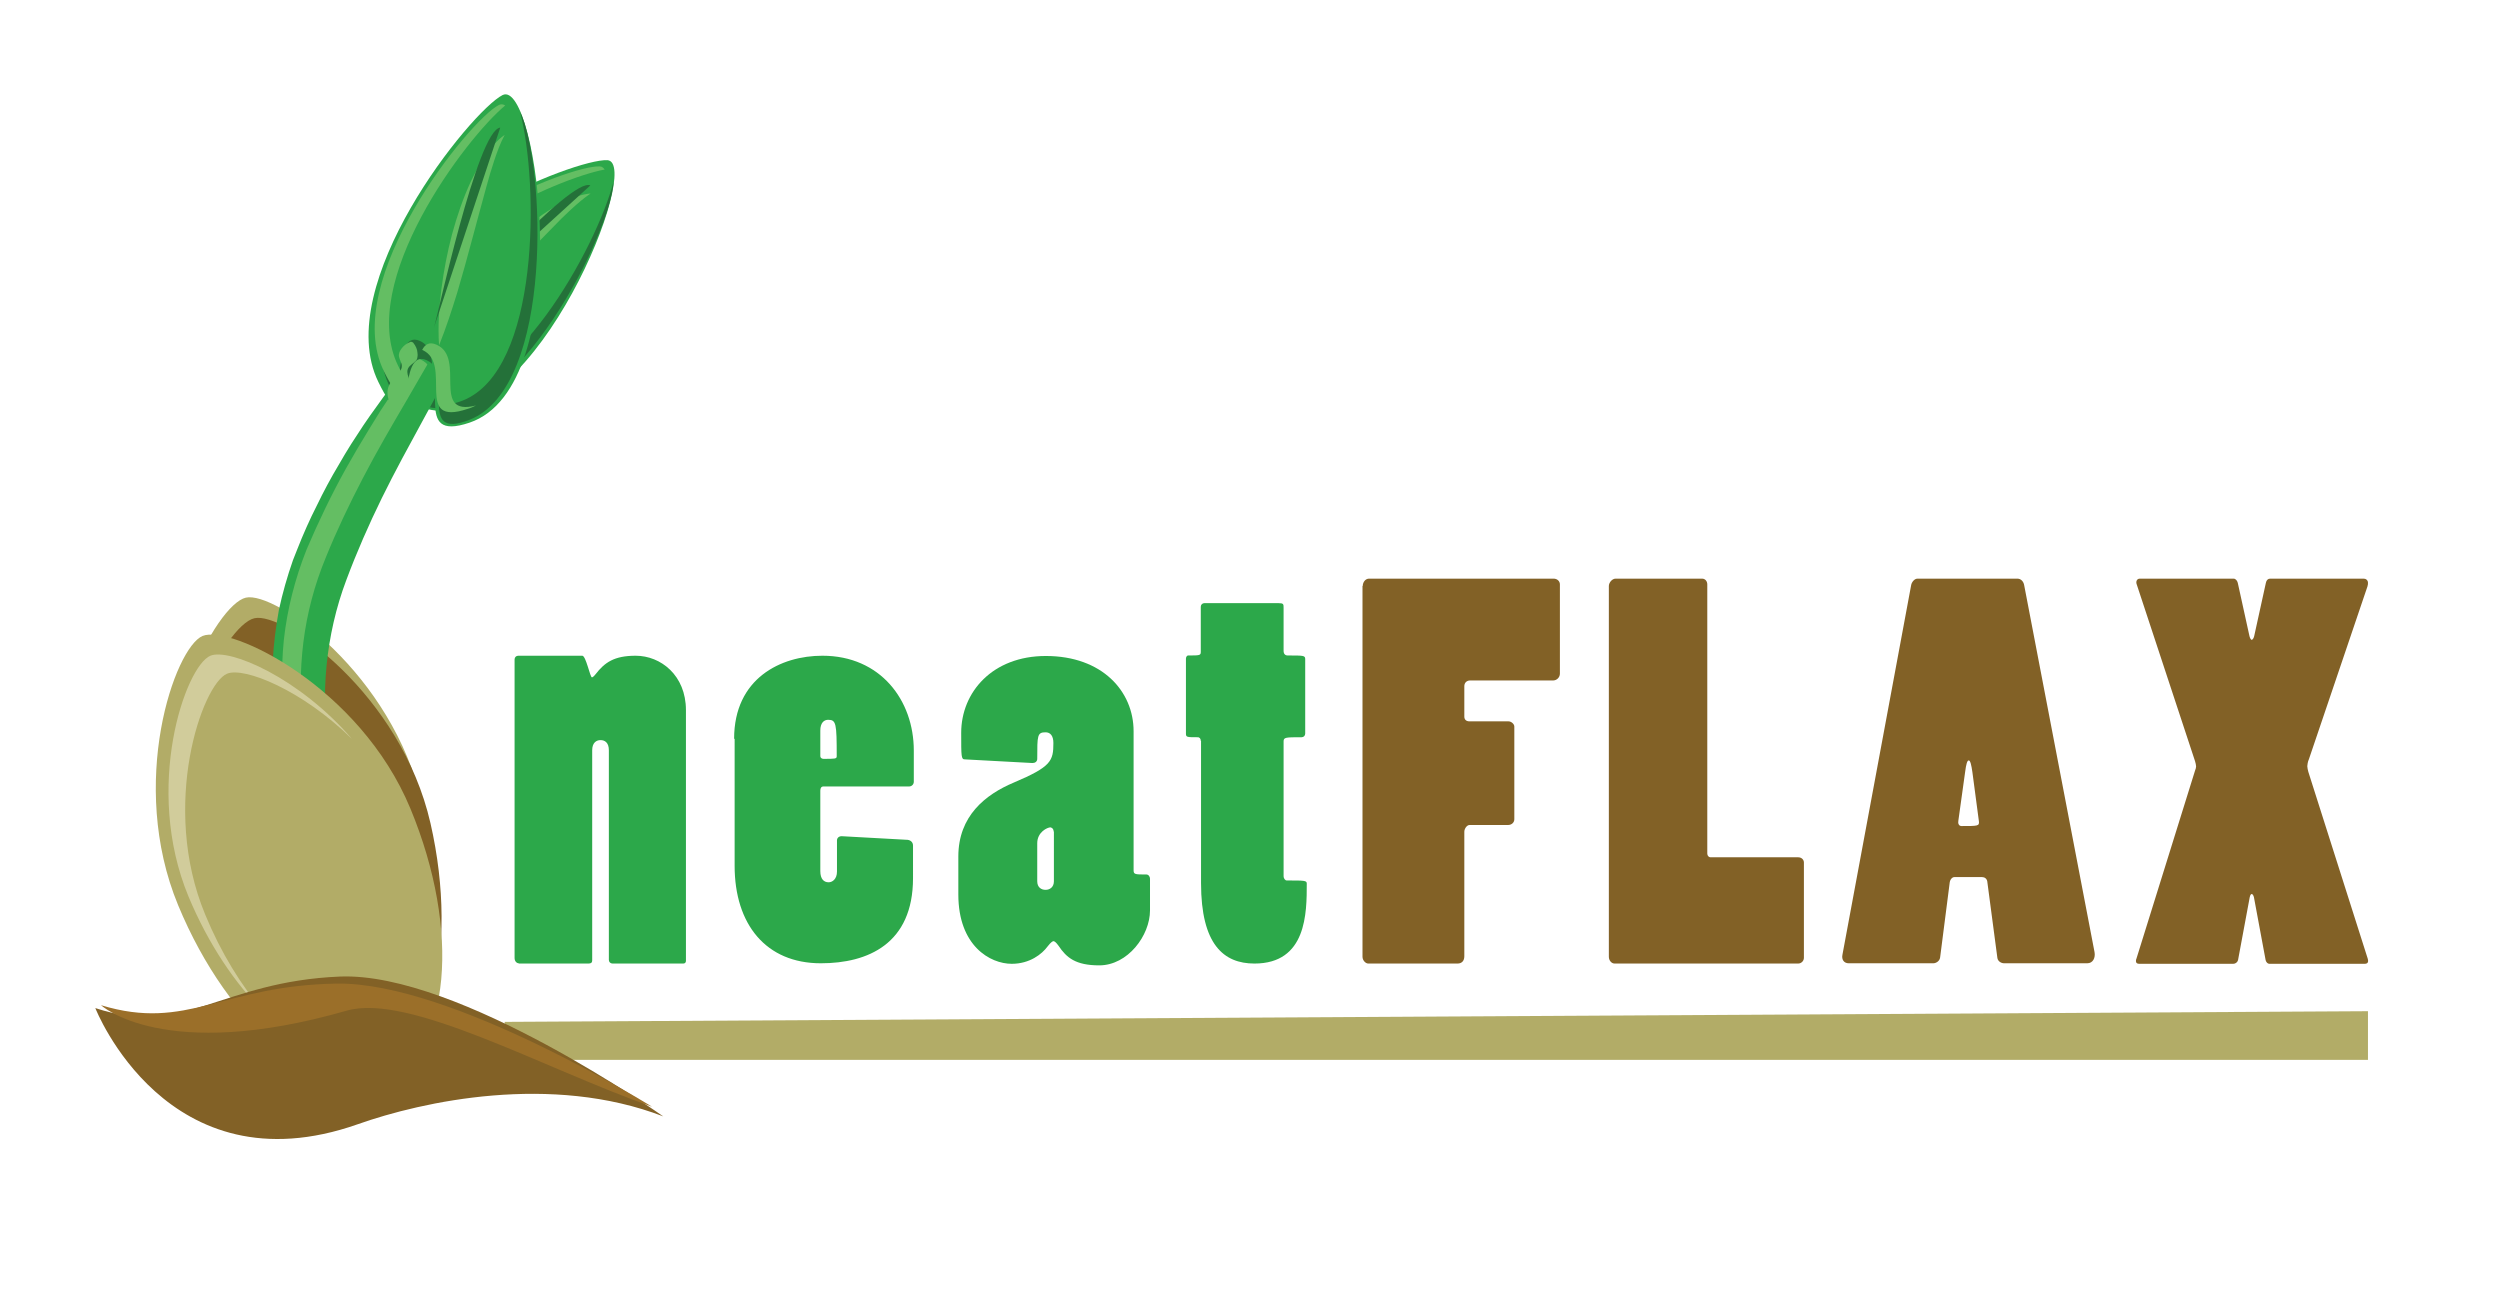 <?xml version="1.0" encoding="utf-8"?>
<!-- Generator: Adobe Illustrator 15.1.0, SVG Export Plug-In  -->
<!DOCTYPE svg PUBLIC "-//W3C//DTD SVG 1.1//EN" "http://www.w3.org/Graphics/SVG/1.1/DTD/svg11.dtd">
<svg version="1.1"
	 xmlns="http://www.w3.org/2000/svg" xmlns:xlink="http://www.w3.org/1999/xlink" xmlns:a="http://ns.adobe.com/AdobeSVGViewerExtensions/3.0/"
	 x="0px" y="0px" width="960px" height="500px" viewBox="-36.6 -36.2 960 500" enable-background="new -36.6 -36.2 960 500"
	 xml:space="preserve">
<defs>
</defs>
<path fill="#2CA84A" d="M162.6,333.7c-0.8,0-1.6-0.8-1.6-2V217c0-0.8,0.6-1.4,1.4-1.4H187c1.4,0,3,8.3,3.7,8.3
	c0.2,0,0.6-0.2,1.4-1.2c3.5-4.5,7.1-7.1,15.4-7.1c9.6,0,19.3,7.5,19.3,20.9v96.3c0,0.6-0.4,1-1,1h-27.2c-0.8,0-1.4-0.6-1.4-1.4
	v-80.5c0-3-1.6-3.9-3.2-3.9c-1.6,0-3.2,1-3.2,3.9v80.7c0,0.8-0.4,1.2-1.4,1.2H162.6z"/>
<path fill="#2CA84A" d="M245.3,247.5c0-23.2,17.9-31.9,33.9-31.9c22.3,0,35.1,17.1,35.1,36.4v12c0,1-0.8,1.8-1.8,1.8h-32.9
	c-0.8,0-1.2,0.6-1.2,1.6v30.9c0,3.1,1.4,4.3,3.2,4.3c1.4,0,3.2-1.2,3.2-4.1v-12c0-0.8,0.6-1.6,1.8-1.6l25.4,1.4c1.2,0.2,2,1,2,2.2
	V301c0,25.2-17.3,32.7-35.4,32.7c-21.1,0-33.1-15-33.1-37.4V247.5z M278.4,254.2c0,0.6,0.6,1,1.2,1c4.5,0,5.1,0,5.1-1
	c0-12.6-0.2-14-3.3-14c-1.6,0-3,1.2-3,4.1V254.2z"/>
<path fill="#2CA84A" d="M333.9,255.4c-1.4,0-1.4-1-1.4-10.2c0-15.6,12-29.5,32.5-29.5c21.7,0,33.7,13.6,33.7,28.9v53.4
	c0,1.6,0.6,1.6,4.9,1.6c0.8,0,1.4,0.8,1.4,1.6v12.2c0,9.6-8.5,21.1-19.5,21.1c-9.1,0-12.6-3-15.6-7.5c-1-1.4-1.6-1.8-2-1.8
	c-0.2,0-1,0.4-2.2,2c-2.2,3-6.9,6.7-13.8,6.7c-8.3,0-20.5-6.9-20.5-26.6v-14.6c0-15.6,10.4-23.8,21.3-28.4
	c14.4-6.1,15.2-8.3,15.2-15.2c0-2.8-1.2-4.1-3-4.1c-3.2,0-3.2,1.2-3.2,10.2c0,1-0.8,1.6-1.8,1.6L333.9,255.4z M368,283.1
	c0-0.8-0.4-1.4-1.2-1.6c-1.2,0-5.1,1.8-5.1,6.1v14.6c0,2.4,1.6,3.3,3.2,3.3c1.6,0,3.2-1,3.2-3.3V283.1z"/>
<path fill="#2CA84A" d="M424.5,248.3c0-0.8-0.4-1.4-1.2-1.4c-4.1,0-4.5,0-4.5-1.4v-28.8c0-0.6,0.4-1.2,0.8-1.2c4.5,0,4.9,0,4.9-1.4
	v-17.3c0-0.8,0.6-1.4,1.4-1.4h28.4c2,0,2,0.4,2,1.8v16.5c0,1.2,0.6,1.8,1.6,1.8c6.1,0,6.7,0,6.7,1.4v28.6c0,0.8-0.6,1.4-1.4,1.4
	c-6.1,0-6.9,0-6.9,1.6v51.8c0,0.8,0.6,1.6,1.2,1.6c6.9,0,7.7,0,7.7,1.2c0,11.2,0,30.7-20.1,30.7c-11.8,0-20.5-7.3-20.5-30.9V248.3z"
	/>
<path fill="#826126" d="M486.7,188.8c0-1.4,1-2.8,2.4-2.8h70.9c1.4,0,2.4,1,2.4,2.2v34.3c0,1.4-1.2,2.6-2.6,2.6h-31.9
	c-1.2,0-2.2,0.8-2.2,2.2V239c0,1,0.6,1.8,2,1.8h15c1,0,2.2,1,2.2,2v35.6c0,1.2-1,2.2-2.4,2.2h-14.8c-1,0-2,1.4-2,2.6V331
	c0,1.8-1,2.8-2.6,2.8h-34.3c-1,0-2.2-1.2-2.2-2.6V188.8z"/>
<path fill="#826126" d="M653.9,293c1.4,0,2.2,1,2.2,2v36.6c0,1.2-1,2.2-2.2,2.2h-70.5c-1.2,0-2.2-1.2-2.2-2.6V188.8
	c0-1.2,1.2-2.8,2.6-2.8H617c1.2,0,2,1,2,2.2v103.4c0,0.8,0.6,1.4,1.2,1.4H653.9z"/>
<path fill="#826126" d="M738.1,186c1.4,0,2.4,1.2,2.6,2.6l27,140.8c0.4,2.2-0.6,4.3-2.8,4.3H733c-1.2,0-2.4-0.8-2.6-2l-3.9-29.5
	c-0.2-1-1-1.6-2-1.6h-10.6c-0.8,0-1.6,0.8-1.8,2l-3.7,28.9c-0.2,1.4-1.6,2.2-2.6,2.2h-32.5c-1.8,0-2.8-1.4-2.4-3.3l26.4-142
	c0.2-1,1.2-2.4,2.4-2.4H738.1z M720.8,260.3c-0.4-2.8-0.8-4.5-1.4-4.5s-1,1.4-1.4,4.5l-2.6,18.7c-0.2,1,0.2,2,1.2,2
	c6.3,0,6.9,0,6.7-1.8L720.8,260.3z"/>
<path fill="#826126" d="M806.3,259.7c0.2-0.4,0.4-1.2,0.4-1.6c0-0.4-0.2-1.4-0.4-2l-22.4-67.9c-0.4-1,0-2.2,1.2-2.2h36
	c0.8,0,1.4,0.8,1.6,1.6l4.5,20.5c0.2,0.8,0.6,1.4,0.8,1.4c0.4,0,0.8-0.6,1-1.4l4.5-20.5c0.2-1,0.8-1.6,1.6-1.6h36
	c0.8,0,1.6,0.6,1.6,1.6c0,0.4,0,0.8-0.2,1.4L850,255.4c-0.4,0.8-0.6,2.2-0.6,2.6c0,0.4,0.2,1.6,0.4,2.2l22.8,71.7c0.4,1.4,0,2-1.2,2
	h-36.6c-0.6,0-1.2-0.6-1.4-1.4l-4.5-24.2c-0.2-0.8-0.6-1.2-0.8-1.2c-0.4,0-0.6,0.4-0.8,1.2l-4.5,24.2c-0.2,0.8-1,1.4-1.8,1.4h-36.2
	c-0.8,0-1.2-0.4-1.2-1c0-0.4,0-0.6,0.2-1L806.3,259.7z"/>
<polygon fill="#B2AC67" points="872.7,370.8 157.2,370.8 157.2,356.2 872.7,352.1 "/>
<path fill="#2CA84A" d="M124.8,92.9c7.8,10.5-17.9,24.1,4.2,28.3c40.2,7.6,81.6-95.2,67.6-95.9c-12.4-0.6-86.6,28.7-88.8,67.4
	C106.4,118.3,117,82.4,124.8,92.9z"/>
<path fill="#247139" d="M122.9,109.8c1,1.6,3.3,2.7,7.9,3.4c29.1,4,61.4-53.7,68.2-79.6c-1.1,20-37.3,91.3-69.5,86.8
	C119.2,118.9,120.2,114.8,122.9,109.8z"/>
<path fill="#247139" d="M110.7,94.9c0.2-2,0.6-3.9,1.2-5.8c-1.7,21.1,9.3-11.1,16.1-1.9c2.1,2.8,1.3,6.1-0.3,9.3
	c-0.2-0.7-0.5-1.4-1-2.1C119.7,85,108.4,118.7,110.7,94.9z"/>
<path fill="#64BE63" d="M127.2,90.4L127.2,90.4c1.8-1.3,3.7-1.5,5.4,0.9c6.9,9.3-14.7,21.3,1.7,25.7c-1.1,0-2.1-0.1-3.2-0.3
	C110.6,112.8,134.4,100.1,127.2,90.4z"/>
<path fill="#64BE63" d="M111.4,90.2c2-35.9,70.8-63.1,82.3-62.5c0.8,0,1.4,0.5,1.9,1.2c-18,3.3-76.9,29-78.8,62.2
	c-0.1,1.4-0.1,2.6-0.1,3.7C113.2,99.3,110.7,102.8,111.4,90.2z"/>
<path fill="#64BE63" d="M133.1,91.9c2.8-6.2,6.5-11.8,10.4-17.2c4-5.4,8.3-10.5,12.9-15.2c4.7-4.8,9.7-9.3,15.2-13.2
	c2.8-1.9,5.7-3.7,8.8-5.2c3.1-1.5,6.4-2.7,9.8-3c-2.8,1.9-5.2,4-7.6,6.2c-2.4,2.2-4.7,4.5-6.9,6.8L162.1,65
	c-4.6,4.7-9.2,9.3-13.9,13.8C143.3,83.3,138.5,87.8,133.1,91.9z"/>
<path fill="#247139" d="M134.5,85.6c2.2-1.8,48.1-54,55.6-50.6"/>
<path fill="#B2AC67" d="M98.8,372.3c-26,6-56.3-29.3-67.6-78.7c-11.3-49.4,15.3-97.7,26.6-100.3c11.3-2.6,56.3,29.3,67.6,78.7
	C136.7,321.4,124.9,366.3,98.8,372.3z"/>
<path fill="#826126" d="M102.1,380.2c-26,6-56.3-29.3-67.6-78.7C23.2,252,49.8,203.7,61.1,201.2c11.3-2.6,56.3,29.3,67.6,78.7
	C140,329.3,128.1,374.3,102.1,380.2z"/>
<path fill="#2CA84A" d="M109.8,318.7c-4.9-3.9-9-8.4-12.8-13.2c-3.9-4.8-7.3-9.9-10.4-15.2c-6.2-10.6-11-22.3-14.2-34.5
	c-0.8-3.1-1.5-6.2-2.1-9.3c-0.6-3.1-1-6.3-1.4-9.5c-0.8-6.4-0.9-12.9-0.7-19.4c0.1-3.3,0.4-6.5,0.8-9.8c0.4-3.3,0.9-6.5,1.5-9.8
	c1.4-6.5,3.2-12.8,5.4-19.1c0.6-1.6,1.1-2.8,1.7-4.3l1.7-4.2c1.2-2.8,2.4-5.6,3.7-8.3c1.3-2.7,2.7-5.4,4-8.1c1.4-2.7,2.8-5.4,4.3-8
	c3-5.2,6-10.4,9.3-15.3c1.6-2.5,3.2-4.9,4.9-7.3l5.1-7.1c1.7-2.4,3.5-4.6,5.2-6.9c1.7-2.3,3.4-4.5,5.1-6.7c1.7-2.2,3.3-4.4,5-6.6
	c1.6-2.2,3.2-4.3,4.6-6.5c1.5-2.1,2.8-4.3,4-6.4c1.2-2.1,2.1-4.3,2.9-6.5c0.7-2.2,1.1-4.6,1-7.1c-0.1-2.6-0.7-5.3-1.6-8.1l1.7-1.4
	c1.9,2.3,3.6,4.8,4.7,7.6c1.1,2.8,1.8,5.8,1.8,8.8c0.2,6.1-1.5,11.9-3.5,17.3c-2.1,5.5-4.7,10.7-7.3,15.8
	c-2.7,5.1-5.4,10.1-8.2,15.2c-5.5,10.1-11,20.1-16,30.3c-5,10.2-9.6,20.7-13.6,31.4c-4,10.6-6.5,21.7-7.6,32.9
	c-1.1,11.3-0.7,22.6,0.8,33.9c1.5,11.2,4.2,22.3,7.9,33.1c1.8,5.4,3.9,10.7,6.2,15.9c2.3,5.2,4.8,10.3,7.7,15.2L109.8,318.7z"/>
<path fill="#64BE63" d="M101,307.9c-1.9-2.2-3.5-4.5-5.1-6.9c-1.6-2.4-3.1-4.8-4.6-7.3c-2.9-5-5.4-10.2-7.8-15.4
	c-2.3-5.3-4.2-10.8-5.9-16.4c-1.7-5.6-2.9-11.3-4-17.1c-0.5-2.9-0.9-5.8-1.2-8.7c-0.3-2.9-0.5-5.9-0.6-8.8c-0.2-5.9,0-11.9,0.6-17.8
	c1.3-11.8,4.3-23.5,8.7-34.6c4.5-10.6,9.5-21,15.1-31.1c2.8-5,5.7-9.9,8.7-14.8c1.5-2.4,3-4.9,4.5-7.3l4.7-7.1l9.2-14.1
	c3.1-4.7,6-9.4,8.5-14.2c2.5-4.8,4.6-9.8,5.2-14.9c0.3-2.6,0.2-5.2-0.5-7.8c-0.6-2.6-1.8-5.1-3.4-7.5l0.6-0.5
	c1.9,2.2,3.4,4.6,4.5,7.3c1,2.7,1.5,5.6,1.5,8.5c-0.1,5.8-1.9,11.3-4.1,16.5c-2.2,5.2-4.9,10.2-7.7,15.2c-2.8,4.9-5.7,9.8-8.5,14.7
	c-5.7,9.7-11.4,19.5-16.6,29.5c-5.2,10-10.1,20.2-14.3,30.6c-4.3,10.4-7.2,21.3-8.6,32.5c-1.4,11.2-1.3,22.5,0,33.7
	c1.4,11.2,4,22.2,7.6,32.8c1.8,5.3,3.9,10.6,6.3,15.7c2.4,5.1,4.9,10.2,7.9,14.9L101,307.9z"/>
<path fill="#B2AC67" d="M111.6,377.8C87,388,51.2,358.3,31.8,311.4c-19.4-46.9-1.3-98.9,9.4-103.4c10.7-4.4,60.4,19.5,79.8,66.3
	C140.5,321.3,136.2,367.5,111.6,377.8z"/>
<path fill="#D1CC9B" d="M42.2,315c-17.4-41.9-1.2-88.5,8.4-92.5c6.5-2.7,28.8,6.2,48,25.1c-20.3-23.6-47.2-35-54.4-32
	c-9.6,4-25.8,50.6-8.4,92.5c7.6,18.2,17.9,33.5,28.9,44.3C56.1,342.4,48.2,329.6,42.2,315z"/>
<path fill="#2CA84A" d="M124.8,101.8c12.9,5.7-4.1,32.1,18.9,24.3C185.4,112,170-6.4,156.4,0.3c-12,6-66.1,72.7-47.7,110.2
	C120.9,135.3,111.9,96,124.8,101.8z"/>
<path fill="#247139" d="M131.9,118.6c1.7,1,4.5,0.8,9.2-1c29.5-11.6,29.3-82.9,22-110.9c9.5,19.4,13.3,105.4-19.4,118.3
	C133.3,129.1,132,124.7,131.9,118.6z"/>
<path fill="#247139" d="M112.5,111.1c-0.9-1.9-1.5-4-2-6.1c9.5,20.7,2.8-15.3,14.1-10.3c3.5,1.5,4.4,5,4.7,8.8
	c-0.6-0.6-1.3-1-2.1-1.4C115.8,97,122.9,134.7,112.5,111.1z"/>
<path fill="#64BE63" d="M125.6,98.2l-0.1,0c1.1-2.2,2.8-3.3,5.6-2c11.4,5.1-2.5,27.8,15.1,23.3c-1,0.5-2.1,1-3.2,1.3
	C121.9,127.9,137.6,103.5,125.6,98.2z"/>
<path fill="#64BE63" d="M110.8,106.3C93.7,71.5,143.9,9.6,155,4.1c0.8-0.4,1.6-0.3,2.4,0.2c-15.2,12.6-56.9,67.9-41.1,100
	c0.7,1.4,1.3,2.5,1.8,3.5C117.2,113.9,116.8,118.5,110.8,106.3z"/>
<path fill="#64BE63" d="M132,96.4c-0.5-7.3,0-14.5,0.9-21.6c0.9-7.1,2.3-14.2,4.1-21.1c1.9-6.9,4.2-13.8,7.3-20.4
	c1.6-3.3,3.3-6.5,5.4-9.6c1-1.5,2.1-3,3.4-4.4c1.2-1.4,2.6-2.7,4.1-3.7c-1.7,3.2-2.9,6.5-4,9.8c-1.1,3.3-2.1,6.7-3,10
	c-1.9,6.7-3.6,13.5-5.5,20.3c-1.8,6.8-3.7,13.6-5.7,20.4C136.9,82.9,134.7,89.7,132,96.4z"/>
<path fill="#247139" d="M130,89.7c1.1-2.8,16.7-76.1,25.5-76.9"/>
<path fill="#64BE63" d="M122,95.3c1.2,1.5,1.6,2.7,1.7,3.9c0.1,0.6,0.1,1.2,0,1.7c-0.1,0.6-0.2,1.1-0.7,1.5
	c-0.8,0.9-2.3,1.7-2.8,2.7c-0.6,1-0.4,2.2,0,3.4c0.2,0.6,0.4,1.3,0.5,1.9c0.1,0.6,0.1,1.2,0.1,1.8c0,1.1,0,2.3-0.4,3.3
	c-0.4,1-1.1,2-1.9,2.9c-0.4,0.5-0.9,0.9-1.5,1.3c-0.6,0.4-1.2,0.8-2,1.2l-0.8-0.2c-0.5-0.7-0.9-1.4-1.1-2c-0.3-0.7-0.5-1.3-0.6-1.9
	c-0.3-1.2-0.4-2.4-0.2-3.5c0.2-1.1,0.8-2.1,1.3-3.1c0.3-0.5,0.6-1,1-1.5c0.4-0.5,0.9-0.9,1.4-1.3c1-0.9,1.7-1.8,1.7-3
	c0.1-1.1-0.9-2.5-1.1-3.7c-0.1-0.6,0-1.2,0.2-1.7c0.2-0.5,0.5-1,0.9-1.5c0.7-0.9,1.7-1.8,3.5-2.5L122,95.3z"/>
<path fill="#826126" d="M218.1,392.5c0,0-78.6-55.6-124.2-53.7c-45.7,1.9-59.8,23.4-93.9,12.1c0,0,27.5,70.4,100.8,44.6
	C125.7,386.7,175.1,375.9,218.1,392.5z"/>
<path fill="#9B6F29" d="M213.8,388.8c0,0-77-48-121.1-47.3c-44.1,0.7-57.3,18.4-90.5,8.3c0,0,24,22.3,94.3,2.1
	C120.4,345,171.9,374,213.8,388.8z"/>
</svg>
